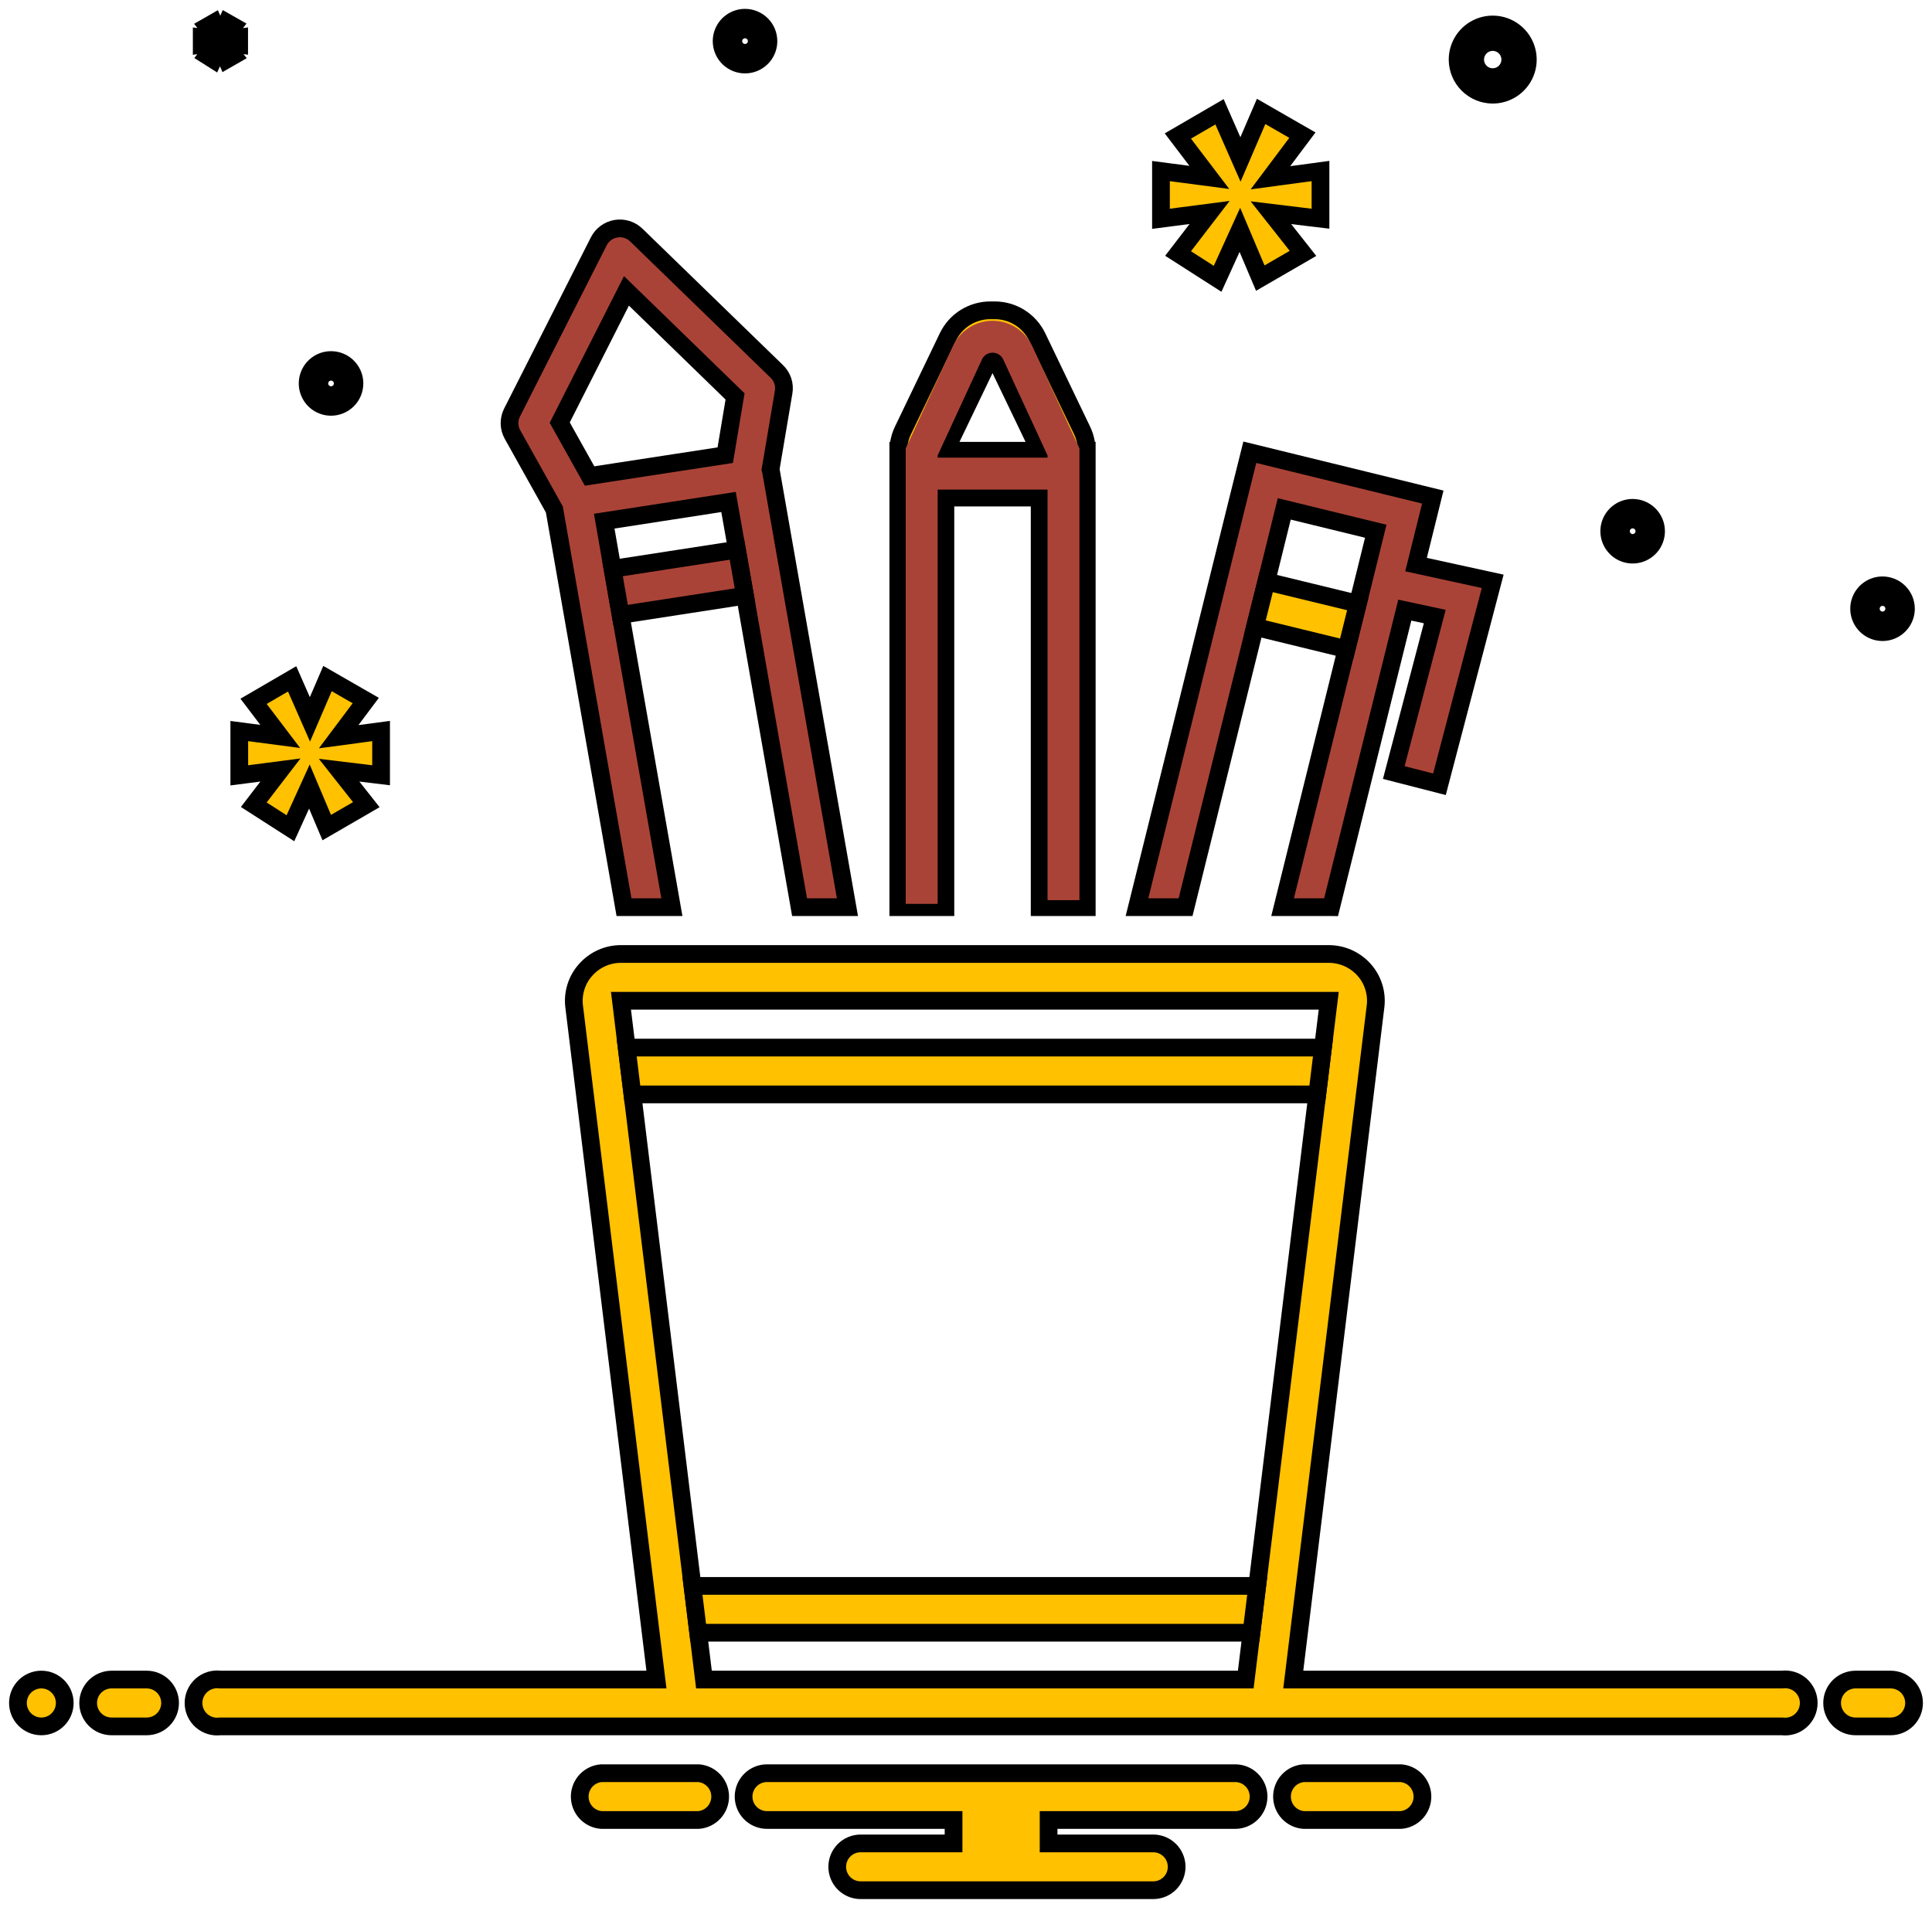 <svg width="109" height="108" viewBox="0 0 109 108" fill="none" xmlns="http://www.w3.org/2000/svg">
<path d="M2.332 97.411C3.062 97.411 3.653 96.82 3.653 96.09C3.653 95.361 3.062 94.769 2.332 94.769C1.603 94.769 1.012 95.361 1.012 96.09C1.012 96.82 1.603 97.411 2.332 97.411Z" fill="#FFC100" stroke="black"/>
<path d="M8.275 94.769H6.294C5.944 94.769 5.608 94.909 5.36 95.156C5.113 95.404 4.974 95.74 4.974 96.09C4.974 96.441 5.113 96.776 5.36 97.024C5.608 97.272 5.944 97.411 6.294 97.411H8.275C8.626 97.411 8.962 97.272 9.209 97.024C9.457 96.776 9.596 96.441 9.596 96.09C9.596 95.74 9.457 95.404 9.209 95.156C8.962 94.909 8.626 94.769 8.275 94.769ZM106.667 94.769H104.686C104.336 94.769 104 94.909 103.752 95.156C103.504 95.404 103.365 95.74 103.365 96.09C103.365 96.441 103.504 96.776 103.752 97.024C104 97.272 104.336 97.411 104.686 97.411H106.667C107.017 97.411 107.353 97.272 107.601 97.024C107.848 96.776 107.988 96.441 107.988 96.09C107.988 95.74 107.848 95.404 107.601 95.156C107.353 94.909 107.017 94.769 106.667 94.769Z" fill="#FFC100" stroke="black"/>
<path d="M79.033 100.052H73.547C73.215 100.078 72.905 100.229 72.679 100.474C72.453 100.719 72.328 101.039 72.328 101.372C72.328 101.706 72.453 102.026 72.679 102.271C72.905 102.516 73.215 102.667 73.547 102.693H79.033C79.365 102.667 79.675 102.516 79.901 102.271C80.126 102.026 80.252 101.706 80.252 101.372C80.252 101.039 80.126 100.719 79.901 100.474C79.675 100.229 79.365 100.078 79.033 100.052ZM39.412 100.052H33.926C33.594 100.078 33.284 100.229 33.058 100.474C32.833 100.719 32.707 101.039 32.707 101.372C32.707 101.706 32.833 102.026 33.058 102.271C33.284 102.516 33.594 102.667 33.926 102.693H39.412C39.744 102.667 40.054 102.516 40.28 102.271C40.506 102.026 40.631 101.706 40.631 101.372C40.631 101.039 40.506 100.719 40.28 100.474C40.054 100.229 39.744 100.078 39.412 100.052ZM69.686 100.052H43.273C42.922 100.052 42.586 100.191 42.339 100.439C42.091 100.686 41.952 101.022 41.952 101.372C41.952 101.723 42.091 102.059 42.339 102.306C42.586 102.554 42.922 102.693 43.273 102.693H53.798V104.014H48.555C48.205 104.014 47.869 104.153 47.621 104.401C47.374 104.648 47.235 104.984 47.235 105.335C47.235 105.685 47.374 106.021 47.621 106.268C47.869 106.516 48.205 106.655 48.555 106.655H65.064C65.414 106.655 65.75 106.516 65.998 106.268C66.246 106.021 66.385 105.685 66.385 105.335C66.385 104.984 66.246 104.648 65.998 104.401C65.75 104.153 65.414 104.014 65.064 104.014H59.16V102.693H69.686C70.037 102.693 70.373 102.554 70.62 102.306C70.868 102.059 71.007 101.723 71.007 101.372C71.007 101.022 70.868 100.686 70.62 100.439C70.373 100.191 70.037 100.052 69.686 100.052Z" fill="#FFC100" stroke="black"/>
<path d="M79.89 31.857L80.201 30.609L80.834 28.047L78.252 27.413L73.095 26.151L70.513 25.518L69.873 28.086L64.147 51.185H66.888L70.804 35.37L71.444 32.808L72.455 28.714L77.618 29.975L76.608 34.062L75.968 36.631L72.362 51.185H74.964C75.01 51.185 75.056 51.192 75.096 51.192L79.256 34.426L80.947 34.789L78.635 43.591L81.211 44.252L84.215 32.801L79.89 31.857Z" fill="#AA4337" stroke="black"/>
<path d="M76.608 34.064L75.968 36.633L70.804 35.372L71.444 32.81L76.608 34.064Z" fill="#FFC100" stroke="black"/>
<path d="M43.499 26.594C43.492 26.561 43.479 26.535 43.472 26.502L44.212 22.124C44.248 21.913 44.231 21.698 44.165 21.495C44.098 21.293 43.983 21.109 43.829 20.962L35.898 13.262C35.748 13.117 35.567 13.009 35.368 12.947C35.169 12.885 34.959 12.871 34.753 12.905C34.548 12.939 34.353 13.02 34.185 13.143C34.017 13.266 33.88 13.427 33.785 13.612L28.885 23.286C28.79 23.478 28.743 23.689 28.747 23.903C28.752 24.117 28.808 24.327 28.912 24.514L31.276 28.747L35.205 51.186H37.906L35.013 34.697L34.558 32.095L34.089 29.407L41.102 28.324L41.577 31.012L42.033 33.614L45.11 51.186H47.811L43.499 26.594ZM40.917 25.683L33.263 26.858L31.579 23.847L35.343 16.412L41.471 22.368L40.917 25.683Z" fill="#AA4337" stroke="black"/>
<path d="M42.033 33.614L35.013 34.697L34.558 32.096L41.577 31.013L42.033 33.614Z" fill="#AA4337" stroke="black"/>
<path d="M53.338 28.074H58.655V51.186H61.313V25.433H61.308C61.31 25.039 61.223 24.651 61.054 24.295L58.517 19.012C58.299 18.561 57.958 18.181 57.534 17.915C57.109 17.649 56.618 17.508 56.117 17.509H55.876C55.375 17.508 54.884 17.649 54.459 17.915C54.035 18.181 53.694 18.561 53.477 19.012L50.939 24.295C50.77 24.651 50.683 25.039 50.685 25.433H50.68V51.186H53.338V28.074ZM55.876 20.15H56.117L58.655 25.433H53.338L55.876 20.15ZM100.54 94.769H72.964L77.606 56.786C77.651 56.415 77.617 56.039 77.505 55.683C77.394 55.327 77.208 54.998 76.959 54.719C76.708 54.439 76.401 54.215 76.057 54.061C75.713 53.907 75.341 53.828 74.965 53.828H35.034C34.658 53.827 34.287 53.907 33.944 54.06C33.602 54.214 33.296 54.438 33.046 54.719C32.795 54.997 32.607 55.325 32.495 55.682C32.382 56.038 32.347 56.415 32.392 56.786L37.035 94.769H12.424C12.236 94.745 12.044 94.76 11.863 94.815C11.682 94.87 11.514 94.963 11.372 95.088C11.229 95.213 11.115 95.368 11.037 95.54C10.958 95.713 10.918 95.9 10.918 96.09C10.918 96.279 10.958 96.467 11.037 96.64C11.115 96.812 11.229 96.966 11.372 97.091C11.514 97.216 11.682 97.309 11.863 97.365C12.044 97.42 12.236 97.435 12.424 97.411H100.54C100.728 97.435 100.919 97.42 101.101 97.365C101.282 97.309 101.45 97.216 101.592 97.091C101.735 96.966 101.849 96.812 101.927 96.64C102.005 96.467 102.046 96.279 102.046 96.09C102.046 95.9 102.005 95.713 101.927 95.54C101.849 95.368 101.735 95.213 101.592 95.088C101.45 94.963 101.282 94.87 101.101 94.815C100.919 94.76 100.728 94.745 100.54 94.769ZM70.283 94.769H39.716L39.069 89.487L35.681 61.752L35.034 56.469H74.965L74.318 61.752L70.93 89.487L70.283 94.769Z" fill="#FFC100" stroke="black"/>
<path d="M52 51V26.724M60 50.79V26.724M52 26.724V25.5L54.581 19.908C54.836 19.355 55.39 19 56 19V19C56.61 19 57.164 19.355 57.419 19.908L60 25.5V26.724M52 26.724H60" stroke="#AA4337" stroke-width="1.8"/>
<path d="M74.64 59.11L74.317 61.752H35.68L35.356 59.11H74.64Z" fill="#FFC100" stroke="black"/>
<path d="M70.929 89.485L70.606 92.127H39.391L39.067 89.485H70.929Z" fill="#FFC100" stroke="black"/>
<path d="M84.216 5.343C84.608 5.343 84.991 5.227 85.317 5.009C85.643 4.791 85.897 4.482 86.047 4.12C86.197 3.758 86.236 3.36 86.159 2.975C86.083 2.591 85.894 2.238 85.617 1.961C85.34 1.684 84.987 1.495 84.603 1.419C84.219 1.343 83.82 1.382 83.458 1.532C83.096 1.682 82.787 1.936 82.569 2.261C82.352 2.587 82.235 2.97 82.235 3.362C82.236 3.887 82.445 4.391 82.816 4.762C83.188 5.133 83.691 5.342 84.216 5.343ZM84.216 2.371C84.412 2.371 84.604 2.43 84.767 2.538C84.93 2.647 85.057 2.802 85.132 2.983C85.207 3.164 85.226 3.363 85.188 3.555C85.15 3.747 85.055 3.924 84.917 4.062C84.778 4.201 84.602 4.295 84.41 4.333C84.218 4.372 84.018 4.352 83.837 4.277C83.656 4.202 83.502 4.075 83.393 3.912C83.284 3.749 83.226 3.558 83.226 3.362C83.226 3.099 83.331 2.848 83.516 2.662C83.702 2.476 83.954 2.372 84.216 2.371ZM106.209 33.027C105.948 33.027 105.692 33.104 105.475 33.249C105.258 33.395 105.089 33.601 104.989 33.842C104.889 34.083 104.863 34.349 104.914 34.605C104.965 34.861 105.09 35.097 105.275 35.281C105.46 35.466 105.695 35.592 105.951 35.643C106.208 35.694 106.473 35.668 106.714 35.568C106.956 35.468 107.162 35.298 107.307 35.081C107.452 34.864 107.53 34.609 107.53 34.347C107.529 33.997 107.39 33.662 107.142 33.414C106.895 33.166 106.559 33.027 106.209 33.027ZM106.209 35.008C106.078 35.008 105.951 34.969 105.842 34.897C105.734 34.824 105.649 34.721 105.599 34.6C105.549 34.48 105.536 34.347 105.561 34.219C105.587 34.09 105.65 33.973 105.742 33.88C105.834 33.788 105.952 33.725 106.08 33.7C106.208 33.674 106.341 33.687 106.462 33.737C106.582 33.787 106.686 33.872 106.758 33.981C106.831 34.089 106.869 34.217 106.869 34.347C106.869 34.523 106.8 34.69 106.676 34.814C106.552 34.938 106.384 35.008 106.209 35.008ZM42.034 1C41.772 1 41.517 1.077 41.3 1.223C41.083 1.368 40.913 1.574 40.813 1.815C40.713 2.057 40.687 2.322 40.738 2.578C40.789 2.835 40.915 3.07 41.1 3.255C41.284 3.439 41.52 3.565 41.776 3.616C42.032 3.667 42.298 3.641 42.539 3.541C42.78 3.441 42.987 3.272 43.132 3.054C43.277 2.837 43.354 2.582 43.354 2.321C43.354 1.971 43.215 1.635 42.967 1.387C42.719 1.14 42.384 1 42.034 1ZM42.034 2.981C41.903 2.981 41.775 2.942 41.667 2.87C41.558 2.797 41.474 2.694 41.423 2.573C41.373 2.453 41.36 2.32 41.386 2.192C41.411 2.064 41.474 1.946 41.567 1.854C41.659 1.761 41.777 1.699 41.905 1.673C42.033 1.648 42.166 1.661 42.286 1.711C42.407 1.761 42.51 1.845 42.583 1.954C42.655 2.062 42.694 2.19 42.694 2.321C42.694 2.496 42.624 2.664 42.5 2.787C42.377 2.911 42.209 2.981 42.034 2.981ZM92.112 28.654C91.85 28.654 91.595 28.731 91.378 28.876C91.161 29.021 90.991 29.228 90.891 29.469C90.791 29.71 90.765 29.976 90.816 30.232C90.867 30.488 90.993 30.724 91.178 30.908C91.362 31.093 91.598 31.219 91.854 31.27C92.11 31.321 92.376 31.295 92.617 31.195C92.858 31.095 93.065 30.925 93.21 30.708C93.355 30.491 93.432 30.236 93.432 29.974C93.432 29.624 93.293 29.289 93.045 29.041C92.797 28.793 92.462 28.654 92.112 28.654ZM92.112 30.635C91.981 30.635 91.853 30.596 91.745 30.523C91.636 30.451 91.552 30.348 91.501 30.227C91.451 30.107 91.439 29.974 91.464 29.846C91.489 29.718 91.552 29.6 91.645 29.508C91.737 29.415 91.855 29.352 91.983 29.327C92.111 29.301 92.244 29.314 92.364 29.364C92.485 29.414 92.588 29.499 92.661 29.608C92.733 29.716 92.772 29.844 92.772 29.974C92.772 30.149 92.702 30.317 92.578 30.441C92.454 30.565 92.287 30.635 92.112 30.635ZM19.998 21.636C19.998 21.375 19.92 21.119 19.775 20.902C19.63 20.685 19.424 20.516 19.183 20.416C18.941 20.316 18.676 20.29 18.419 20.34C18.163 20.391 17.928 20.517 17.743 20.702C17.559 20.887 17.433 21.122 17.382 21.378C17.331 21.634 17.357 21.9 17.457 22.141C17.557 22.383 17.726 22.589 17.943 22.734C18.161 22.879 18.416 22.956 18.677 22.956C19.027 22.956 19.363 22.817 19.611 22.569C19.858 22.322 19.997 21.986 19.998 21.636ZM18.017 21.636C18.017 21.505 18.055 21.378 18.128 21.269C18.201 21.16 18.304 21.076 18.424 21.026C18.545 20.976 18.678 20.963 18.806 20.988C18.934 21.014 19.052 21.076 19.144 21.169C19.236 21.261 19.299 21.379 19.325 21.507C19.35 21.635 19.337 21.768 19.287 21.889C19.237 22.009 19.153 22.112 19.044 22.185C18.935 22.257 18.808 22.296 18.677 22.296C18.502 22.296 18.334 22.226 18.21 22.102C18.087 21.979 18.017 21.811 18.017 21.636Z" fill="#FFC100" stroke="black"/>
<path d="M19.106 41.569L20.297 39.98L20.636 39.528L20.146 39.247L18.963 38.566L18.477 38.287L18.255 38.803L17.486 40.59L16.707 38.818L16.482 38.305L15.998 38.587L14.794 39.288L14.306 39.572L14.648 40.022L15.81 41.553L14.065 41.324L13.5 41.25V41.82V43.18V43.749L14.065 43.676L15.822 43.447L14.649 44.974L14.318 45.406L14.776 45.7L15.899 46.421L16.385 46.733L16.624 46.207L17.455 44.38L18.213 46.174L18.434 46.696L18.924 46.412L20.167 45.693L20.666 45.403L20.309 44.95L19.132 43.458L20.94 43.676L21.5 43.744V43.18V41.82V41.248L20.934 41.324L19.106 41.569Z" fill="#FFC100" stroke="black"/>
<path d="M12.262 2.421L11.697 3.146L12.036 3.361L12.423 2.522H12.434L12.791 3.355L13.166 3.14L12.595 2.427V2.415L13.493 2.522V2.118L12.595 2.236V2.225L13.161 1.481L12.803 1.278L12.441 2.111H12.429L12.06 1.284L11.697 1.492L12.256 2.219V2.231L11.381 2.118V2.522L12.262 2.409V2.421Z" fill="#FFC100" stroke="black"/>
<path d="M68.229 10.011L66.065 9.726L65.5 9.652V10.222V11.776V12.345L66.064 12.272L68.243 11.989L66.797 13.872L66.465 14.304L66.924 14.597L68.209 15.421L68.695 15.732L68.934 15.207L69.951 12.97L70.882 15.171L71.103 15.692L71.593 15.409L73.013 14.587L73.512 14.297L73.155 13.844L71.702 12.002L73.94 12.273L74.5 12.34V11.776V10.222V9.65L73.933 9.727L71.675 10.03L73.14 8.077L73.479 7.625L72.989 7.344L71.638 6.567L71.151 6.287L70.929 6.802L69.985 8.997L69.028 6.82L68.803 6.307L68.319 6.589L66.942 7.39L66.453 7.674L66.795 8.124L68.229 10.011Z" fill="#FFC100" stroke="black"/>
</svg>

